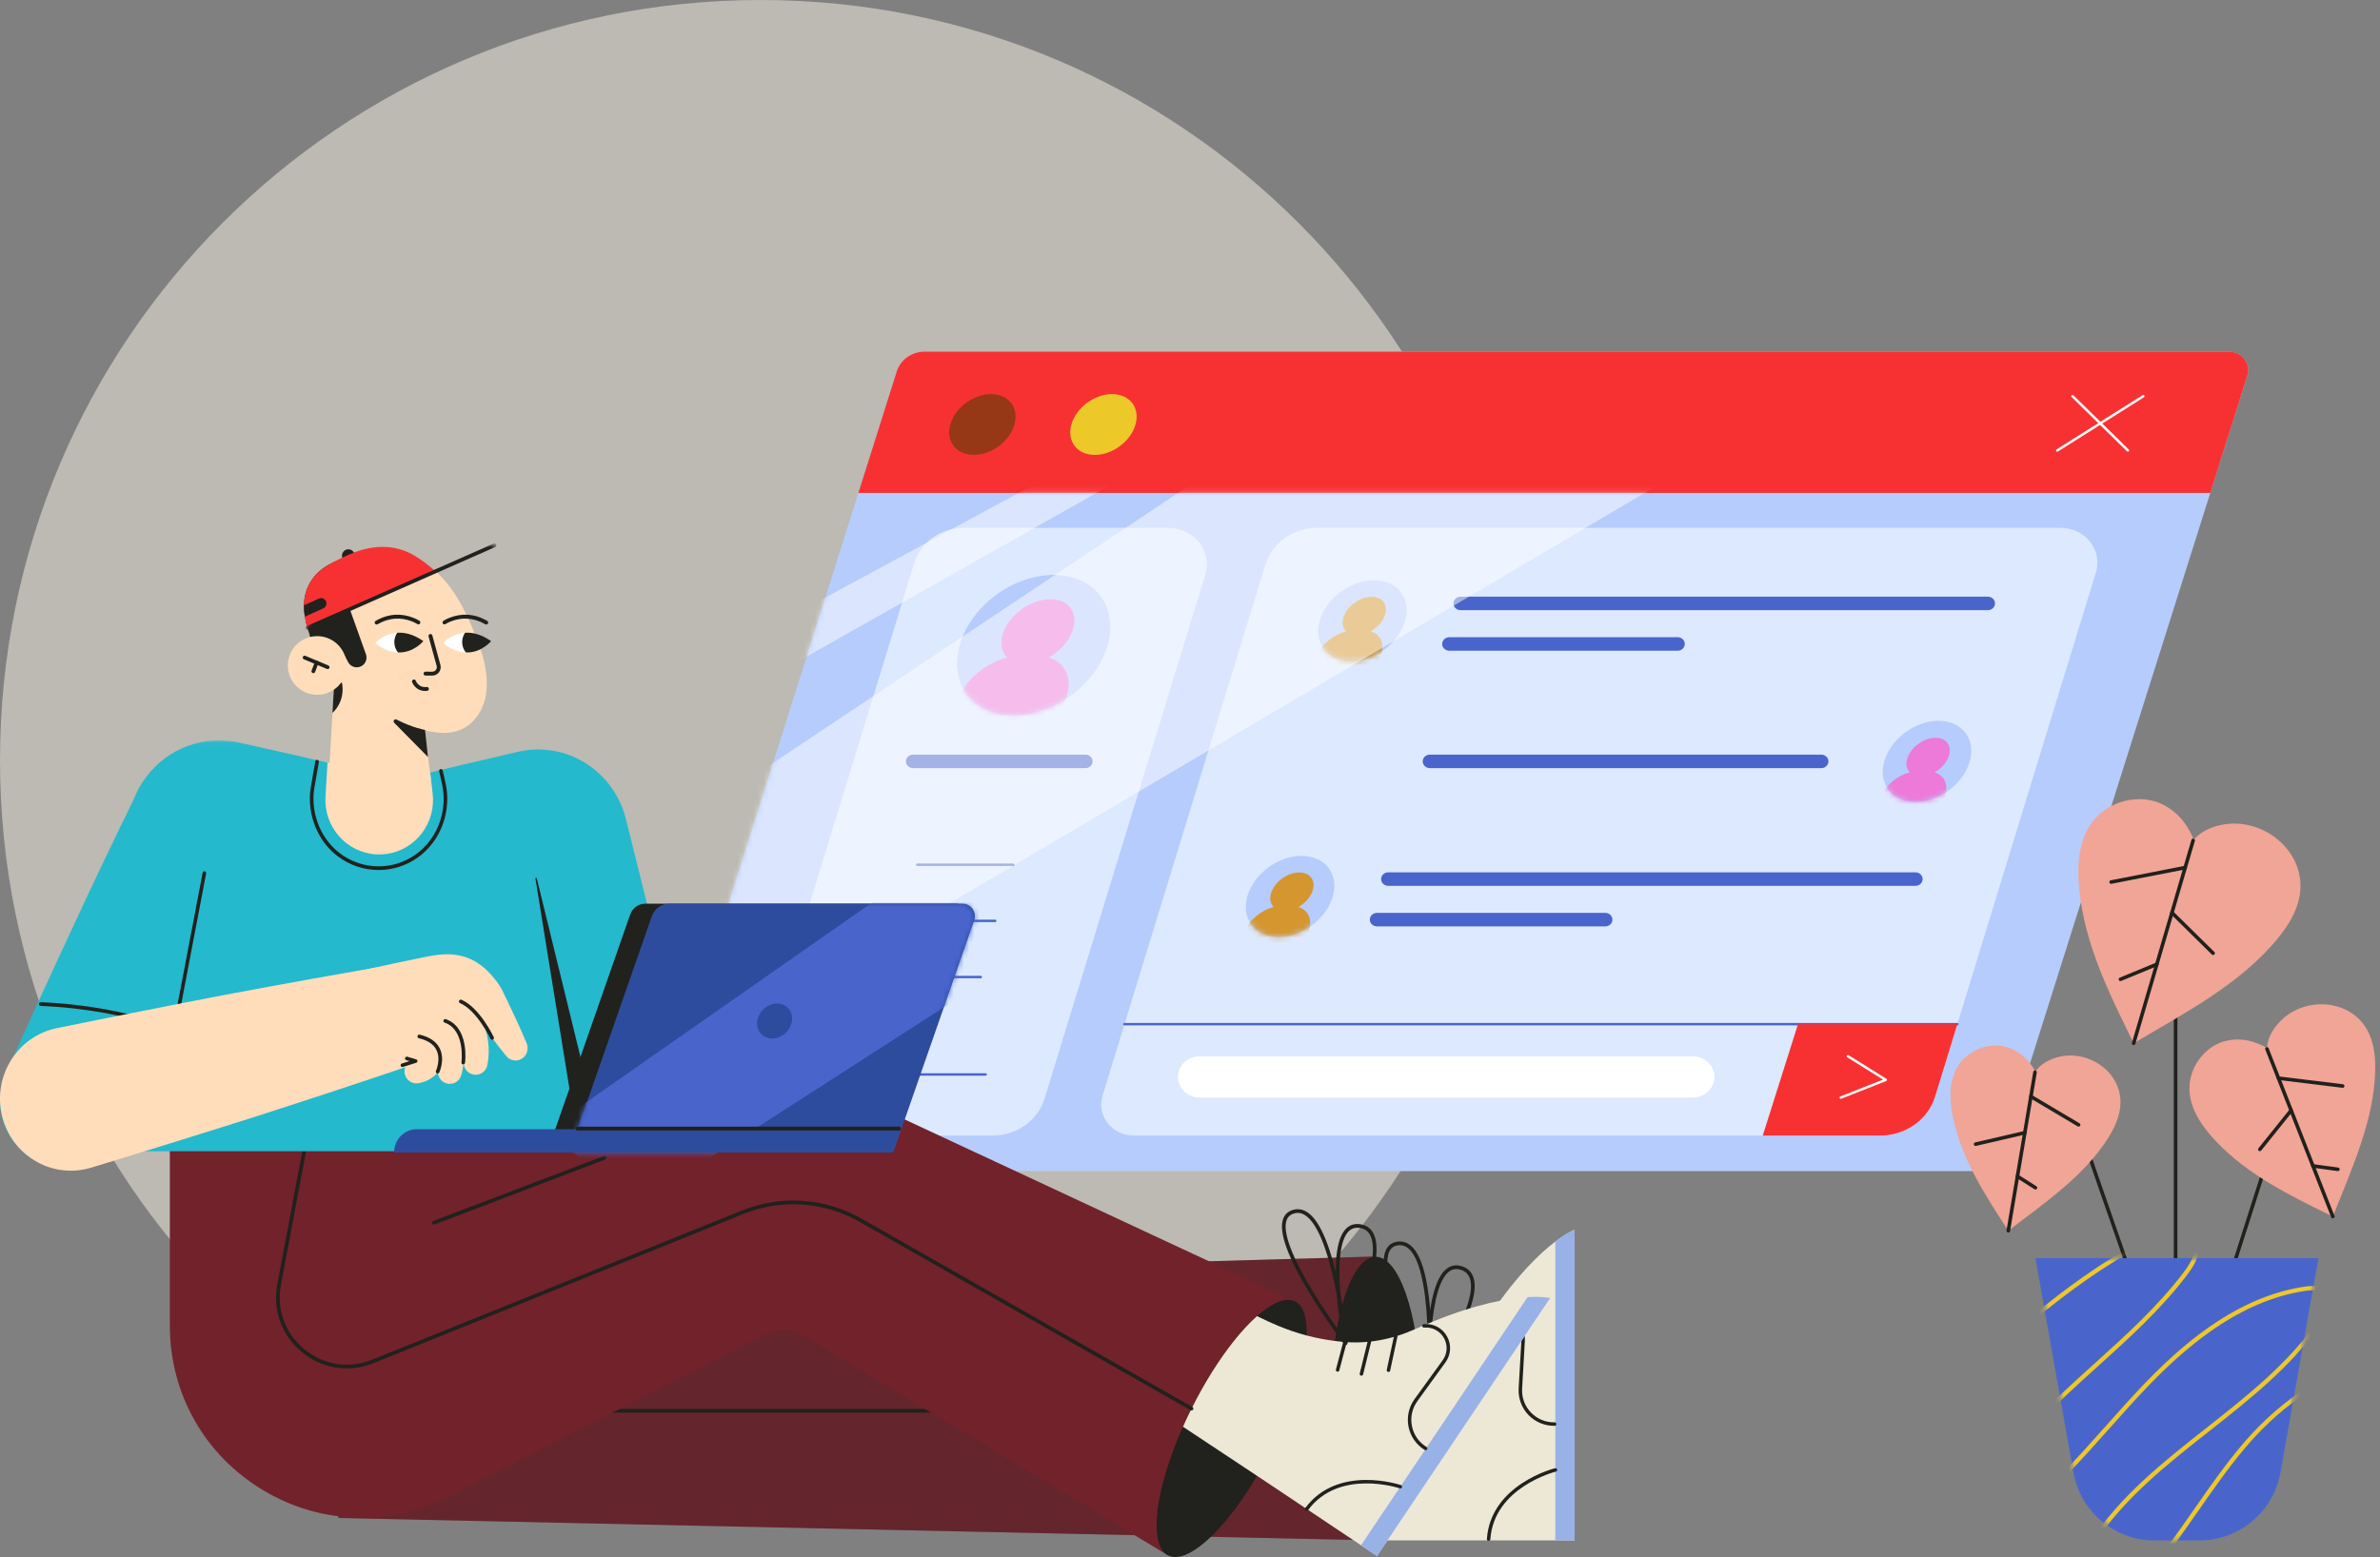<svg width="463" height="303" viewBox="0 0 463 303" fill="none" xmlns="http://www.w3.org/2000/svg">
<rect x="0" y="0" width="463" height="303" fill="#808080" stroke="none"/>
<path opacity="0.5" fill-rule="evenodd" clip-rule="evenodd" d="M295.906 147.953C295.906 229.666 229.666 295.906 147.953 295.906C66.241 295.906 0 229.666 0 147.953C0 66.241 66.241 0 147.953 0C229.666 0 295.906 66.241 295.906 147.953Z" fill="#F9F4E5"/>
<path fill-rule="evenodd" clip-rule="evenodd" d="M437.216 73.034L429.987 95.918L388.296 227.899H125.294L166.984 95.918L174.454 72.272C175.175 69.988 177.391 68.423 179.906 68.423H433.597C436.125 68.423 437.942 70.736 437.216 73.034Z" fill="#B6CCFC"/>
<path fill-rule="evenodd" clip-rule="evenodd" d="M437.217 73.034L429.987 95.918H166.984L174.454 72.272C175.175 69.988 177.391 68.423 179.907 68.423H433.598C436.128 68.423 437.942 70.736 437.217 73.034Z" fill="#F73132"/>
<path fill-rule="evenodd" clip-rule="evenodd" d="M197.347 82.609C196.424 85.875 192.884 88.523 189.439 88.523C185.994 88.523 183.95 85.875 184.873 82.609C185.796 79.343 189.337 76.695 192.781 76.695C196.226 76.695 198.27 79.343 197.347 82.609Z" fill="#963716"/>
<path fill-rule="evenodd" clip-rule="evenodd" d="M220.9 82.609C219.976 85.875 216.437 88.523 212.992 88.523C209.547 88.523 207.503 85.875 208.426 82.609C209.349 79.343 212.89 76.695 216.334 76.695C219.778 76.695 221.822 79.343 220.9 82.609Z" fill="#EDC829"/>
<path fill-rule="evenodd" clip-rule="evenodd" d="M413.956 87.89C413.891 87.89 413.827 87.867 413.779 87.819L403.02 77.272C402.924 77.179 402.928 77.03 403.026 76.94C403.124 76.85 403.281 76.852 403.377 76.946L414.136 87.492C414.229 87.585 414.227 87.734 414.129 87.824C414.081 87.868 414.019 87.89 413.956 87.89Z" fill="white"/>
<path fill-rule="evenodd" clip-rule="evenodd" d="M400.219 87.89C400.138 87.89 400.061 87.854 400.013 87.786C399.935 87.678 399.967 87.532 400.081 87.46L416.8 76.913C416.914 76.841 417.067 76.87 417.144 76.979C417.219 77.087 417.188 77.232 417.075 77.304L400.355 87.851C400.313 87.878 400.265 87.89 400.219 87.89Z" fill="white"/>
<path fill-rule="evenodd" clip-rule="evenodd" d="M407.74 111.354L380.773 199.297L376.458 213.371C375.075 217.879 370.72 220.978 365.77 220.978H220.567C216.337 220.978 213.291 217.129 214.471 213.278L246.163 109.918C247.471 105.652 251.593 102.718 256.278 102.718H400.904C405.648 102.718 409.064 107.034 407.74 111.354Z" fill="#DCE9FF"/>
<path fill-rule="evenodd" clip-rule="evenodd" d="M177.847 109.574L146.024 213.359C144.856 217.171 147.871 220.98 152.057 220.98H193.093C197.78 220.98 201.903 218.043 203.212 213.776L234.473 111.818C235.871 107.267 232.269 102.718 227.271 102.718H187.478C183.017 102.718 179.092 105.512 177.847 109.574Z" fill="#DCE9FF"/>
<path fill-rule="evenodd" clip-rule="evenodd" d="M211.17 149.476H177.62C176.854 149.476 176.233 148.887 176.233 148.161C176.233 147.434 176.854 146.846 177.62 146.846H211.17C211.936 146.846 212.557 147.434 212.557 148.161C212.557 148.887 211.936 149.476 211.17 149.476Z" fill="#4965CC"/>
<path fill-rule="evenodd" clip-rule="evenodd" d="M386.715 118.739H284.14C283.372 118.739 282.753 118.15 282.753 117.424C282.753 116.697 283.372 116.108 284.14 116.108H386.715C387.481 116.108 388.102 116.697 388.102 117.424C388.102 118.15 387.481 118.739 386.715 118.739Z" fill="#4965CC"/>
<path fill-rule="evenodd" clip-rule="evenodd" d="M354.313 149.476H278.157C277.392 149.476 276.77 148.887 276.77 148.161C276.77 147.434 277.392 146.846 278.157 146.846H354.313C355.078 146.846 355.698 147.434 355.698 148.161C355.698 148.887 355.078 149.476 354.313 149.476Z" fill="#4965CC"/>
<path fill-rule="evenodd" clip-rule="evenodd" d="M326.371 126.628H281.944C281.176 126.628 280.557 126.039 280.557 125.312C280.557 124.586 281.176 123.997 281.944 123.997H326.371C327.136 123.997 327.758 124.586 327.758 125.312C327.758 126.039 327.136 126.628 326.371 126.628Z" fill="#4965CC"/>
<path fill-rule="evenodd" clip-rule="evenodd" d="M372.639 172.383H270.064C269.296 172.383 268.677 171.796 268.677 171.068C268.677 170.342 269.296 169.752 270.064 169.752H372.639C373.405 169.752 374.026 170.342 374.026 171.068C374.026 171.796 373.405 172.383 372.639 172.383Z" fill="#4965CC"/>
<path fill-rule="evenodd" clip-rule="evenodd" d="M312.295 180.273H267.868C267.1 180.273 266.481 179.684 266.481 178.958C266.481 178.23 267.1 177.642 267.868 177.642H312.295C313.061 177.642 313.682 178.23 313.682 178.958C313.682 179.684 313.061 180.273 312.295 180.273Z" fill="#4965CC"/>
<path fill-rule="evenodd" clip-rule="evenodd" d="M197.083 168.51H178.445C178.308 168.51 178.197 168.405 178.197 168.277C178.197 168.146 178.308 168.041 178.445 168.041H197.083C197.22 168.041 197.331 168.146 197.331 168.277C197.331 168.405 197.22 168.51 197.083 168.51Z" fill="#4965CC"/>
<path fill-rule="evenodd" clip-rule="evenodd" d="M193.595 179.437H174.956C174.819 179.437 174.708 179.332 174.708 179.203C174.708 179.073 174.819 178.968 174.956 178.968H193.595C193.731 178.968 193.842 179.073 193.842 179.203C193.842 179.332 193.731 179.437 193.595 179.437Z" fill="#4965CC"/>
<path fill-rule="evenodd" clip-rule="evenodd" d="M190.796 190.363H172.157C172.02 190.363 171.909 190.258 171.909 190.13C171.909 189.999 172.02 189.894 172.157 189.894H190.796C190.933 189.894 191.043 189.999 191.043 190.13C191.043 190.258 190.933 190.363 190.796 190.363Z" fill="#4965CC"/>
<path fill-rule="evenodd" clip-rule="evenodd" d="M191.731 209.324H158.181C158.044 209.324 157.934 209.219 157.934 209.089C157.934 208.958 158.044 208.853 158.181 208.853H191.731C191.868 208.853 191.979 208.958 191.979 209.089C191.979 209.219 191.868 209.324 191.731 209.324Z" fill="#4965CC"/>
<path fill-rule="evenodd" clip-rule="evenodd" d="M380.775 199.533H218.758C218.622 199.533 218.51 199.428 218.51 199.298C218.51 199.167 218.622 199.062 218.758 199.062H380.775C380.912 199.062 381.023 199.167 381.023 199.298C381.023 199.428 380.912 199.533 380.775 199.533Z" fill="#4965CC"/>
<path fill-rule="evenodd" clip-rule="evenodd" d="M329.295 205.554H233.376C231.507 205.554 229.859 206.715 229.321 208.41C228.499 210.989 230.535 213.588 233.376 213.588H329.295C331.164 213.588 332.812 212.427 333.35 210.73C334.172 208.153 332.136 205.554 329.295 205.554Z" fill="white"/>
<path fill-rule="evenodd" clip-rule="evenodd" d="M380.775 199.298L376.459 213.371C375.076 217.879 370.721 220.978 365.771 220.978H342.922L349.777 199.298H380.775Z" fill="#F73132"/>
<path fill-rule="evenodd" clip-rule="evenodd" d="M358.111 213.822C358.013 213.822 357.921 213.769 357.882 213.678C357.829 213.559 357.89 213.42 358.015 213.371L366.325 210.092L359.371 205.75C359.256 205.679 359.225 205.532 359.3 205.425C359.375 205.317 359.529 205.287 359.644 205.358L366.989 209.943C367.064 209.991 367.107 210.074 367.099 210.161C367.089 210.248 367.03 210.323 366.947 210.355L358.207 213.804C358.176 213.816 358.142 213.822 358.111 213.822Z" fill="white"/>
<path fill-rule="evenodd" clip-rule="evenodd" d="M259.287 174.436C258.056 178.794 253.334 182.326 248.738 182.326C244.145 182.326 241.417 178.794 242.65 174.436C243.88 170.081 248.603 166.548 253.196 166.548C257.791 166.548 260.517 170.081 259.287 174.436Z" fill="#B6CCFC"/>
<path fill-rule="evenodd" clip-rule="evenodd" d="M215.525 125.538C213.389 133.096 205.196 139.223 197.225 139.223C189.255 139.223 184.525 133.096 186.661 125.538C188.796 117.98 196.989 111.853 204.959 111.853C212.93 111.853 217.661 117.98 215.525 125.538Z" fill="white"/>
<path fill-rule="evenodd" clip-rule="evenodd" d="M215.525 125.538C213.389 133.096 205.196 139.223 197.225 139.223C189.255 139.223 184.525 133.096 186.661 125.538C188.796 117.98 196.989 111.853 204.959 111.853C212.93 111.853 217.661 117.98 215.525 125.538Z" fill="#B6CCFC"/>
<mask id="mask0_627_685" style="mask-type:alpha" maskUnits="userSpaceOnUse" x="186" y="111" width="31" height="29">
<path fill-rule="evenodd" clip-rule="evenodd" d="M186.661 125.538C184.525 133.096 189.255 139.223 197.225 139.223C205.196 139.223 213.389 133.096 215.525 125.538C217.661 117.98 212.93 111.853 204.959 111.853C196.989 111.853 188.796 117.98 186.661 125.538Z" fill="white"/>
</mask>
<g mask="url(#mask0_627_685)">
<path fill-rule="evenodd" clip-rule="evenodd" d="M204.014 127.964H204.012C206.056 126.808 207.791 124.982 208.579 122.927C209.921 119.432 208.02 116.599 204.334 116.599C200.648 116.599 196.573 119.432 195.231 122.927C194.442 124.982 194.775 126.808 195.932 127.964H195.931C191.865 128.944 187.927 132.156 186.465 135.966L184.839 140.201H205.711L207.336 135.966C208.799 132.156 207.327 128.944 204.014 127.964Z" fill="#ED7AD8"/>
</g>
<path fill-rule="evenodd" clip-rule="evenodd" d="M273.362 120.792C272.131 125.149 267.409 128.681 262.814 128.681C258.22 128.681 255.492 125.149 256.725 120.792C257.956 116.436 262.678 112.904 267.271 112.904C271.866 112.904 274.593 116.436 273.362 120.792Z" fill="#B6CCFC"/>
<mask id="mask1_627_685" style="mask-type:alpha" maskUnits="userSpaceOnUse" x="256" y="112" width="18" height="17">
<path fill-rule="evenodd" clip-rule="evenodd" d="M256.725 120.792C255.492 125.149 258.22 128.681 262.814 128.681C267.409 128.681 272.131 125.149 273.362 120.792C274.593 116.436 271.866 112.904 267.271 112.904C262.678 112.904 257.956 116.436 256.725 120.792Z" fill="white"/>
</mask>
<g mask="url(#mask1_627_685)">
<path fill-rule="evenodd" clip-rule="evenodd" d="M266.651 122.867H266.649C267.861 122.182 268.89 121.099 269.357 119.881C270.151 117.809 269.025 116.129 266.841 116.129C264.655 116.129 262.238 117.809 261.443 119.881C260.976 121.099 261.174 122.182 261.858 122.867C259.447 123.448 257.113 125.353 256.245 127.611L255.281 130.122H267.657L268.62 127.611C269.488 125.353 268.614 123.448 266.651 122.867Z" fill="#D5962F"/>
</g>
<path fill-rule="evenodd" clip-rule="evenodd" d="M383.194 148.161C381.963 152.518 377.241 156.049 372.648 156.049C368.053 156.049 365.326 152.518 366.557 148.161C367.788 143.804 372.51 140.272 377.105 140.272C381.699 140.272 384.425 143.804 383.194 148.161Z" fill="#B6CCFC"/>
<mask id="mask2_627_685" style="mask-type:alpha" maskUnits="userSpaceOnUse" x="366" y="140" width="18" height="17">
<path fill-rule="evenodd" clip-rule="evenodd" d="M366.557 148.161C365.326 152.518 368.053 156.049 372.648 156.049C377.241 156.049 381.963 152.518 383.194 148.161C384.425 143.804 381.699 140.273 377.105 140.273C372.51 140.273 367.788 143.804 366.557 148.161Z" fill="white"/>
</mask>
<g mask="url(#mask2_627_685)">
<path fill-rule="evenodd" clip-rule="evenodd" d="M376.339 150.305H376.337C377.549 149.619 378.577 148.537 379.047 147.319C379.841 145.246 378.715 143.567 376.529 143.567C374.343 143.567 371.928 145.246 371.133 147.319C370.664 148.537 370.862 149.619 371.548 150.305H371.546C369.137 150.886 366.801 152.791 365.935 155.05L364.971 157.56H377.345L378.308 155.05C379.176 152.791 378.304 150.886 376.339 150.305Z" fill="#ED7AD8"/>
</g>
<mask id="mask3_627_685" style="mask-type:alpha" maskUnits="userSpaceOnUse" x="242" y="166" width="18" height="17">
<path fill-rule="evenodd" clip-rule="evenodd" d="M242.647 174.438C241.416 178.794 244.143 182.326 248.738 182.326C253.331 182.326 258.055 178.794 259.286 174.438C260.517 170.081 257.79 166.548 253.195 166.548C248.602 166.548 243.88 170.081 242.647 174.438Z" fill="white"/>
</mask>
<g mask="url(#mask3_627_685)">
<path fill-rule="evenodd" clip-rule="evenodd" d="M252.574 176.513C253.786 175.827 254.814 174.745 255.282 173.526C256.076 171.453 254.95 169.774 252.764 169.774C250.58 169.774 248.162 171.453 247.368 173.526C246.901 174.745 247.097 175.827 247.783 176.513C245.372 177.093 243.037 178.997 242.17 181.256L241.206 183.766H253.582L254.545 181.256C255.411 178.997 254.539 177.093 252.574 176.513Z" fill="#D5962F"/>
</g>
<mask id="mask4_627_685" style="mask-type:alpha" maskUnits="userSpaceOnUse" x="125" y="95" width="305" height="133">
<path fill-rule="evenodd" clip-rule="evenodd" d="M166.984 95.858L125.294 227.838H388.297L429.987 95.858H166.984Z" fill="white"/>
</mask>
<g mask="url(#mask4_627_685)">
<path opacity="0.5" fill-rule="evenodd" clip-rule="evenodd" d="M0.618 248.397L29.504 267.424L394.202 52.077L313.224 39.844L0.618 248.397Z" fill="white"/>
</g>
<mask id="mask5_627_685" style="mask-type:alpha" maskUnits="userSpaceOnUse" x="125" y="95" width="305" height="133">
<path fill-rule="evenodd" clip-rule="evenodd" d="M166.984 95.858L125.294 227.838H388.297L429.987 95.858H166.984Z" fill="white"/>
</mask>
<g mask="url(#mask5_627_685)">
<path opacity="0.5" fill-rule="evenodd" clip-rule="evenodd" d="M18.19 206.098L301.622 46.05L274.264 54.711L11.545 196.993L18.19 206.098Z" fill="white"/>
</g>
<path fill-rule="evenodd" clip-rule="evenodd" d="M417.143 256.048C416.998 256.048 416.863 255.957 416.813 255.813L401.413 211.447C401.35 211.265 401.447 211.066 401.629 211.003C401.811 210.94 402.01 211.037 402.074 211.219L417.473 255.585C417.536 255.767 417.439 255.965 417.257 256.029C417.219 256.041 417.181 256.048 417.143 256.048Z" fill="#21211D"/>
<path fill-rule="evenodd" clip-rule="evenodd" d="M423.237 265.313C423.044 265.313 422.887 265.156 422.887 264.964V167.197C422.887 167.004 423.044 166.848 423.237 166.848C423.429 166.848 423.586 167.004 423.586 167.197V264.964C423.586 265.156 423.429 265.313 423.237 265.313Z" fill="#21211D"/>
<path fill-rule="evenodd" clip-rule="evenodd" d="M426.739 270.953C426.704 270.953 426.668 270.948 426.633 270.937C426.449 270.878 426.348 270.682 426.406 270.498L445.659 210.184C445.717 210 445.914 209.899 446.098 209.957C446.281 210.016 446.383 210.212 446.324 210.395L427.072 270.71C427.025 270.858 426.887 270.953 426.739 270.953Z" fill="#21211D"/>
<path fill-rule="evenodd" clip-rule="evenodd" d="M427.827 299.77H419.174C411.381 299.77 404.712 294.186 403.356 286.527L395.975 244.825H451.027L443.645 286.527C442.289 294.186 435.62 299.77 427.827 299.77Z" fill="#4965CC"/>
<path fill-rule="evenodd" clip-rule="evenodd" d="M453.827 236.735C457.406 227.649 461.849 218.172 462.07 208.236C462.131 205.486 461.8 202.635 460.412 200.258C457.319 194.957 450.08 194.051 445.201 197.377C442.792 199.018 441.058 201.675 441.014 204.117C441.021 203.735 439.007 202.988 438.685 202.871C437.805 202.551 436.877 202.361 435.942 202.303C434.175 202.193 432.355 202.549 430.814 203.435C427.797 205.169 425.808 208.619 425.93 212.105C426.063 215.896 428.412 219.245 431.014 222.01C437.343 228.735 445.648 232.723 453.827 236.735Z" fill="#F1A596"/>
<path fill-rule="evenodd" clip-rule="evenodd" d="M390.687 239.497C397.607 234.181 405.369 228.962 410.109 221.456C411.422 219.379 412.48 217.044 412.512 214.588C412.582 209.112 407.457 205.101 402.191 205.411C399.592 205.563 397.041 206.803 395.885 208.653C396.066 208.363 394.867 206.868 394.675 206.631C394.148 205.983 393.525 205.412 392.836 204.939C391.534 204.045 389.977 203.483 388.39 203.455C385.282 203.4 382.171 205.13 380.66 207.855C379.018 210.818 379.276 214.459 379.996 217.768C381.747 225.818 386.27 232.677 390.687 239.497Z" fill="#F1A596"/>
<path fill-rule="evenodd" clip-rule="evenodd" d="M415.076 203.016C424.936 197.145 435.88 191.53 443.232 182.463C445.267 179.953 447.011 177.069 447.433 173.868C448.375 166.729 442.306 160.7 435.382 160.291C431.965 160.089 428.443 161.313 426.646 163.549C426.928 163.199 425.594 161.062 425.38 160.723C424.793 159.795 424.068 158.954 423.242 158.23C421.68 156.862 419.734 155.888 417.667 155.606C413.618 155.054 409.288 156.832 406.893 160.156C404.289 163.771 404.062 168.564 404.488 172.995C405.526 183.776 410.368 193.43 415.076 203.016Z" fill="#F1A596"/>
<path fill-rule="evenodd" clip-rule="evenodd" d="M415.077 203.365C415.045 203.365 415.012 203.361 414.979 203.351C414.794 203.297 414.688 203.104 414.742 202.919L426.312 163.452C426.366 163.267 426.56 163.16 426.745 163.215C426.93 163.269 427.036 163.463 426.982 163.647L415.412 203.115C415.368 203.267 415.228 203.365 415.077 203.365Z" fill="#21211D"/>
<path fill-rule="evenodd" clip-rule="evenodd" d="M390.688 239.846C390.668 239.846 390.649 239.844 390.629 239.841C390.439 239.809 390.311 239.629 390.343 239.439L395.541 208.595C395.573 208.405 395.753 208.277 395.943 208.309C396.134 208.341 396.262 208.521 396.23 208.711L391.032 239.555C391.003 239.725 390.855 239.846 390.688 239.846Z" fill="#21211D"/>
<path fill-rule="evenodd" clip-rule="evenodd" d="M453.827 237.084C453.688 237.084 453.556 237 453.502 236.862L440.689 204.245C440.618 204.065 440.707 203.863 440.887 203.793C441.066 203.723 441.269 203.811 441.339 203.99L454.152 236.608C454.223 236.787 454.134 236.989 453.955 237.059C453.913 237.076 453.87 237.084 453.827 237.084Z" fill="#21211D"/>
<path fill-rule="evenodd" clip-rule="evenodd" d="M455.735 211.682C455.721 211.682 455.707 211.681 455.692 211.679L443.208 210.156C443.017 210.132 442.881 209.959 442.904 209.767C442.927 209.576 443.102 209.44 443.293 209.464L455.777 210.987C455.969 211.01 456.105 211.184 456.081 211.375C456.06 211.552 455.909 211.682 455.735 211.682Z" fill="#21211D"/>
<path fill-rule="evenodd" clip-rule="evenodd" d="M439.628 224.009C439.551 224.009 439.474 223.984 439.41 223.933C439.259 223.812 439.235 223.593 439.356 223.443L445.442 215.863C445.562 215.712 445.782 215.688 445.933 215.809C446.083 215.929 446.108 216.149 445.987 216.299L439.901 223.879C439.832 223.965 439.73 224.009 439.628 224.009Z" fill="#21211D"/>
<path fill-rule="evenodd" clip-rule="evenodd" d="M454.802 227.892C454.786 227.892 454.77 227.891 454.754 227.889L449.912 227.231C449.72 227.205 449.587 227.029 449.613 226.838C449.639 226.647 449.815 226.514 450.006 226.54L454.849 227.198C455.04 227.224 455.174 227.4 455.148 227.59C455.124 227.765 454.974 227.892 454.802 227.892Z" fill="#21211D"/>
<path fill-rule="evenodd" clip-rule="evenodd" d="M410.696 171.992C410.533 171.992 410.386 171.876 410.354 171.71C410.317 171.521 410.44 171.338 410.63 171.301L425.032 168.487C425.222 168.45 425.405 168.573 425.442 168.762C425.479 168.951 425.355 169.134 425.166 169.171L410.764 171.985C410.741 171.989 410.718 171.992 410.696 171.992Z" fill="#21211D"/>
<path fill-rule="evenodd" clip-rule="evenodd" d="M430.531 185.846C430.442 185.846 430.354 185.812 430.286 185.745L422.279 177.857C422.141 177.722 422.14 177.501 422.275 177.364C422.411 177.227 422.632 177.225 422.77 177.361L430.776 185.249C430.914 185.385 430.915 185.605 430.78 185.742C430.711 185.811 430.621 185.846 430.531 185.846Z" fill="#21211D"/>
<path fill-rule="evenodd" clip-rule="evenodd" d="M412.513 190.915C412.376 190.915 412.245 190.834 412.19 190.699C412.116 190.521 412.201 190.318 412.379 190.244L419.448 187.327C419.626 187.254 419.831 187.338 419.904 187.516C419.978 187.694 419.893 187.898 419.715 187.972L412.646 190.888C412.602 190.906 412.557 190.915 412.513 190.915Z" fill="#21211D"/>
<path fill-rule="evenodd" clip-rule="evenodd" d="M404.366 219.239C404.305 219.239 404.243 219.223 404.187 219.19L394.909 213.679C394.744 213.581 394.689 213.367 394.788 213.202C394.887 213.036 395.101 212.982 395.267 213.08L404.545 218.591C404.71 218.689 404.765 218.903 404.666 219.069C404.601 219.178 404.485 219.239 404.366 219.239Z" fill="#21211D"/>
<path fill-rule="evenodd" clip-rule="evenodd" d="M384.328 222.997C384.169 222.997 384.025 222.888 383.988 222.727C383.944 222.539 384.061 222.352 384.249 222.308L393.822 220.086C394.01 220.043 394.198 220.159 394.242 220.347C394.285 220.535 394.168 220.722 393.981 220.766L384.407 222.988C384.38 222.994 384.354 222.997 384.328 222.997Z" fill="#21211D"/>
<path fill-rule="evenodd" clip-rule="evenodd" d="M395.973 231.483C395.909 231.483 395.844 231.465 395.786 231.428L392.283 229.201C392.121 229.098 392.073 228.882 392.176 228.72C392.28 228.557 392.496 228.509 392.659 228.613L396.161 230.84C396.324 230.943 396.372 231.159 396.268 231.321C396.201 231.426 396.089 231.483 395.973 231.483Z" fill="#21211D"/>
<mask id="mask6_627_685" style="mask-type:alpha" maskUnits="userSpaceOnUse" x="395" y="244" width="57" height="56">
<path fill-rule="evenodd" clip-rule="evenodd" d="M395.974 244.825L403.355 286.527C404.711 294.186 411.38 299.77 419.174 299.77H427.827C435.62 299.77 442.289 294.186 443.645 286.527L451.026 244.825" fill="white"/>
</mask>
<g mask="url(#mask6_627_685)">
<path fill-rule="evenodd" clip-rule="evenodd" d="M409.258 312.773C408.54 312.773 407.814 312.622 407.094 312.271C405.132 311.315 403.908 308.858 404.116 306.297C404.307 303.953 405.499 301.829 406.64 300.061C412.406 291.127 420.954 284.393 429.222 277.881C437.043 271.72 445.131 265.35 450.815 257.142C451.447 256.23 452.079 255.247 452.266 254.153C452.425 253.217 452.187 252.018 451.295 251.448C450.562 250.978 449.559 251.043 448.586 251.184C443.065 251.979 437.462 254.2 431.933 257.784C427.369 260.743 422.786 264.641 417.921 269.7C415.32 272.405 412.773 275.266 410.309 278.033C404.729 284.301 398.959 290.782 392.144 295.923C389.592 297.849 387.336 298.301 385.79 297.195C383.673 295.68 384.321 292.533 385.633 290.092C390.895 280.307 399.312 272.706 407.452 265.356C413.506 259.89 419.766 254.237 424.713 247.711C425.611 246.525 426.515 245.244 426.823 243.773C427.082 242.536 426.81 240.831 425.601 240.011C424.028 238.944 421.764 239.826 420.197 240.582C404.335 248.24 391.256 260.405 378.608 272.17C378.439 272.327 378.174 272.318 378.017 272.149C377.859 271.981 377.868 271.717 378.037 271.559C390.731 259.752 403.857 247.544 419.833 239.831C421.586 238.985 424.14 238.011 426.071 239.32C427.607 240.362 427.966 242.393 427.641 243.944C427.298 245.584 426.294 247.008 425.379 248.214C420.386 254.803 414.096 260.483 408.013 265.975C399.926 273.278 391.564 280.829 386.37 290.486C385.278 292.517 384.598 295.316 386.278 296.517C387.927 297.697 390.346 296.234 391.64 295.258C398.389 290.166 404.131 283.716 409.684 277.479C412.153 274.706 414.706 271.838 417.318 269.122C422.228 264.016 426.859 260.079 431.477 257.084C437.109 253.433 442.824 251.17 448.466 250.358C449.6 250.194 450.782 250.128 451.747 250.745C452.96 251.521 453.295 253.086 453.09 254.292C452.875 255.555 452.158 256.67 451.503 257.617C445.747 265.928 437.61 272.337 429.74 278.536C421.526 285.006 413.033 291.696 407.343 300.513C406.258 302.194 405.125 304.204 404.95 306.365C404.801 308.186 405.524 310.577 407.461 311.521C408.543 312.048 411.526 312.767 415.849 308.058C419.968 303.572 423.518 298.474 426.952 293.544C429.857 289.373 432.861 285.06 436.206 281.116C441.308 275.102 451.825 265.033 465.03 265.033C465.067 265.033 465.104 265.033 465.141 265.033C465.268 265.034 465.388 265.092 465.467 265.191C465.545 265.29 465.575 265.42 465.547 265.543C464.179 271.522 459.841 276.138 455.646 280.602C454.78 281.522 453.886 282.474 453.04 283.416C447.894 289.144 443.673 295.603 440.495 302.612C439.432 304.956 439.322 306.609 440.159 307.668C441.634 309.535 444.89 308.293 446.221 307.673C453.579 304.242 460.287 299.663 466.159 294.063C466.326 293.904 466.591 293.91 466.75 294.077C466.91 294.244 466.904 294.508 466.737 294.667C460.799 300.33 454.016 304.96 446.575 308.429C445.063 309.133 441.348 310.521 439.502 308.185C439.117 307.697 437.944 306.213 439.733 302.268C442.946 295.181 447.214 288.65 452.418 282.858C453.269 281.91 454.168 280.955 455.036 280.031C459.032 275.779 463.16 271.387 464.606 265.871C451.935 266.084 441.797 275.816 436.844 281.655C433.525 285.569 430.532 289.865 427.638 294.021C424.189 298.973 420.623 304.094 416.466 308.622C414.906 310.32 412.152 312.772 409.258 312.773Z" fill="#EDC829"/>
</g>
<path fill-rule="evenodd" clip-rule="evenodd" d="M124.906 251.781H76.23V215.047H119.775L122.23 225.519L124.906 251.781Z" fill="#72222B"/>
<path fill-rule="evenodd" clip-rule="evenodd" d="M267.655 299.756L65.839 295.396V250.303L267.655 244.505V299.756Z" fill="#72222B"/>
<path opacity="0.2" fill-rule="evenodd" clip-rule="evenodd" d="M267.655 299.756L65.839 295.396V250.303L267.655 244.505V299.756Z" fill="#343434"/>
<path fill-rule="evenodd" clip-rule="evenodd" d="M193.287 274.885H107.97C107.771 274.885 107.609 274.724 107.609 274.525C107.609 274.326 107.771 274.164 107.97 274.164H193.287C193.486 274.164 193.647 274.326 193.647 274.525C193.647 274.724 193.486 274.885 193.287 274.885Z" fill="#21211D"/>
<path fill-rule="evenodd" clip-rule="evenodd" d="M276.389 272.234C276.389 286.843 272.785 298.832 268.224 299.757C268.035 299.798 267.845 299.818 267.655 299.818C267.465 299.818 267.275 299.798 267.085 299.757C262.745 298.876 259.271 287.955 258.952 274.295C258.931 273.614 258.925 272.929 258.925 272.234C258.925 257.021 262.8 244.564 267.621 244.564C272.151 244.564 275.907 255.556 276.348 269.501C276.375 270.4 276.389 271.312 276.389 272.234Z" fill="#21211D"/>
<path fill-rule="evenodd" clip-rule="evenodd" d="M306.315 239.32V299.757H267.085C262.745 298.876 259.27 287.955 258.951 274.295C263.128 273.624 268.858 273.285 276.347 269.501C276.778 269.284 277.215 269.054 277.656 268.813C281.711 266.602 285.217 263.222 287.831 259.038C288.532 257.913 289.225 256.852 289.906 255.848C295.17 248.057 299.634 243.826 302.57 241.605C304.943 239.808 306.315 239.32 306.315 239.32Z" fill="#EDE8D6"/>
<path fill-rule="evenodd" clip-rule="evenodd" d="M306.315 239.32V299.757H302.569V241.605C304.943 239.808 306.315 239.32 306.315 239.32Z" fill="#98B1E7"/>
<path fill-rule="evenodd" clip-rule="evenodd" d="M279.78 274.308C279.64 274.308 279.508 274.22 279.46 274.079L277.539 268.509C277.478 268.332 277.571 268.139 277.748 268.078C277.926 268.017 278.119 268.111 278.18 268.288L280.101 273.858C280.162 274.035 280.068 274.228 279.891 274.289C279.854 274.302 279.817 274.308 279.78 274.308Z" fill="#21211D"/>
<path fill-rule="evenodd" clip-rule="evenodd" d="M284.062 272.373C283.924 272.373 283.794 272.287 283.744 272.15L281.45 265.852C281.386 265.676 281.477 265.481 281.653 265.417C281.827 265.353 282.023 265.444 282.087 265.62L284.381 271.918C284.445 272.094 284.354 272.288 284.179 272.352C284.14 272.366 284.101 272.373 284.062 272.373Z" fill="#21211D"/>
<path fill-rule="evenodd" clip-rule="evenodd" d="M288.027 268.839C287.893 268.839 287.765 268.759 287.712 268.626L285.21 262.354C285.141 262.18 285.225 261.983 285.399 261.913C285.573 261.844 285.77 261.928 285.84 262.102L288.342 268.374C288.413 268.549 288.327 268.746 288.153 268.815C288.113 268.831 288.07 268.839 288.027 268.839Z" fill="#21211D"/>
<path fill-rule="evenodd" clip-rule="evenodd" d="M289.593 299.844C289.585 299.844 289.578 299.844 289.568 299.843C289.381 299.831 289.24 299.669 289.255 299.482C289.986 288.865 302.385 285.741 302.511 285.711C302.693 285.666 302.877 285.778 302.92 285.96C302.965 286.142 302.852 286.325 302.67 286.37C302.549 286.399 290.63 289.411 289.931 299.528C289.918 299.708 289.77 299.844 289.593 299.844Z" fill="#21211D"/>
<path fill-rule="evenodd" clip-rule="evenodd" d="M302.304 277.462C300.44 277.462 298.639 276.697 297.346 275.352C296.021 273.976 295.325 272.095 295.434 270.189L295.969 260.869C296.057 259.315 295.267 257.881 293.905 257.126C292.546 256.373 290.914 256.462 289.646 257.358C289.598 257.393 289.547 257.428 289.499 257.464C289.348 257.575 289.136 257.542 289.025 257.391C288.914 257.24 288.947 257.028 289.098 256.917C289.151 256.879 289.204 256.841 289.255 256.804C290.738 255.756 292.644 255.653 294.233 256.533C295.825 257.416 296.748 259.092 296.644 260.908L296.112 270.227C296.011 271.971 296.624 273.623 297.835 274.882C299.045 276.14 300.685 276.816 302.417 276.783C302.597 276.778 302.76 276.928 302.763 277.115C302.768 277.303 302.619 277.457 302.433 277.461C302.39 277.462 302.347 277.462 302.304 277.462Z" fill="#21211D"/>
<path fill-rule="evenodd" clip-rule="evenodd" d="M272.328 242.308C272.205 242.308 272.08 242.316 271.951 242.334C271.185 242.437 270.649 242.808 270.313 243.467C269.222 245.605 270.247 250.625 273.276 257.983C274.922 261.981 276.757 265.673 277.688 267.489C277.765 265.532 277.864 261.659 277.663 257.546C277.29 249.877 276.066 244.869 274.123 243.064C273.577 242.557 272.987 242.308 272.328 242.308ZM277.985 269.198C277.855 269.198 277.732 269.127 277.668 269.008C277.641 268.958 274.937 263.909 272.61 258.257C269.454 250.591 268.465 245.505 269.671 243.14C270.116 242.267 270.851 241.755 271.855 241.62C272.882 241.481 273.81 241.789 274.613 242.536C279.606 247.175 278.398 267.976 278.345 268.86C278.335 269.02 278.22 269.155 278.062 269.189C278.037 269.195 278.011 269.198 277.985 269.198Z" fill="#21211D"/>
<path fill-rule="evenodd" clip-rule="evenodd" d="M283.303 246.951C282.791 246.951 282.323 247.117 281.887 247.448C280.114 248.799 278.929 252.875 278.459 259.236C278.206 262.67 278.229 265.925 278.265 267.56C280.436 264.339 287.467 253.385 285.957 248.818C285.672 247.956 285.096 247.395 284.199 247.104C283.886 247.002 283.587 246.951 283.303 246.951ZM277.939 269.033C277.905 269.033 277.871 269.028 277.837 269.018C277.69 268.975 277.586 268.843 277.579 268.689C277.545 267.944 276.809 250.411 281.45 246.875C282.318 246.214 283.317 246.061 284.422 246.419C285.535 246.781 286.282 247.512 286.64 248.592C288.527 254.293 278.654 268.288 278.232 268.881C278.164 268.978 278.054 269.033 277.939 269.033Z" fill="#21211D"/>
<path fill-rule="evenodd" clip-rule="evenodd" d="M251.948 253.259L227.265 302.689L156.298 259.935C154.023 258.566 151.201 258.47 148.838 259.68L87.849 290.957C76.222 297.118 62.562 296.778 51.246 290.029C39.846 283.227 33.039 271.242 33.039 257.965V256.195V212.807L85.201 215.047L80.623 243.985L115.511 226.094L130.876 218.215C144.679 211.138 160.977 210.833 175.035 217.39L251.948 253.259Z" fill="#72222B"/>
<path fill-rule="evenodd" clip-rule="evenodd" d="M254.194 259.883C254.123 261.893 253.757 264.256 253.12 266.857C252.014 271.366 250.078 276.591 247.414 281.924C246.495 283.768 245.532 285.528 244.549 287.196C243.165 289.532 241.738 291.681 240.314 293.59C235.235 300.378 230.177 304.144 227.264 302.69C224.03 301.073 224.369 293.458 227.614 284.009C228.315 281.958 229.16 279.818 230.133 277.638C230.648 276.472 231.204 275.299 231.794 274.115C234.303 269.098 237.113 264.65 239.88 261.144C241.467 259.133 243.04 257.431 244.532 256.113C247.495 253.485 250.136 252.352 251.947 253.258C253.594 254.082 254.313 256.479 254.194 259.883Z" fill="#21211D"/>
<path fill-rule="evenodd" clip-rule="evenodd" d="M301.553 252.6L267.879 302.788L264.766 300.707L245.641 287.918L244.549 287.196L230.133 277.638C230.649 276.472 231.205 275.299 231.795 274.116C234.303 269.098 237.114 264.65 239.881 261.144C241.468 259.134 243.041 257.431 244.532 256.113C247.068 257.337 250.123 258.811 254.195 259.883C255.049 260.11 255.951 260.317 256.904 260.5C257.836 260.679 258.819 260.839 259.853 260.968C260.331 261.029 260.823 261.076 261.322 261.123C265.922 261.547 270.716 260.693 275.219 258.676C276.429 258.133 277.592 257.638 278.718 257.184C287.432 253.644 293.492 252.617 297.172 252.41C300.138 252.241 301.553 252.6 301.553 252.6Z" fill="#EDE8D6"/>
<path fill-rule="evenodd" clip-rule="evenodd" d="M252.466 236.027C252.22 236.027 251.969 236.065 251.713 236.141C250.972 236.363 250.5 236.812 250.27 237.516C249.525 239.797 251.317 244.597 255.452 251.395C257.699 255.089 260.085 258.451 261.288 260.1C261.06 258.155 260.556 254.314 259.719 250.282C258.159 242.764 256.171 238.007 253.971 236.525C253.477 236.192 252.979 236.027 252.466 236.027ZM261.791 261.747C261.68 261.747 261.573 261.696 261.504 261.604C261.469 261.559 258.014 256.991 254.837 251.769C250.528 244.686 248.761 239.815 249.586 237.292C249.89 236.36 250.537 235.741 251.507 235.451C252.5 235.155 253.464 235.315 254.374 235.928C260.027 239.735 262.065 260.471 262.149 261.352C262.164 261.513 262.072 261.663 261.922 261.722C261.879 261.739 261.835 261.747 261.791 261.747Z" fill="#21211D"/>
<path fill-rule="evenodd" clip-rule="evenodd" d="M264.043 238.91C263.364 238.91 262.797 239.154 262.321 239.651C260.78 241.261 260.242 245.471 260.766 251.827C261.05 255.259 261.578 258.472 261.868 260.081C263.512 256.562 268.757 244.648 266.554 240.372C266.139 239.564 265.483 239.1 264.552 238.952C264.375 238.924 264.206 238.91 264.043 238.91ZM261.718 261.591C261.703 261.591 261.687 261.59 261.672 261.588C261.519 261.568 261.396 261.453 261.365 261.303C261.217 260.572 257.765 243.367 261.801 239.153C262.556 238.365 263.519 238.058 264.665 238.24C265.823 238.425 266.674 239.031 267.195 240.042C269.944 245.381 262.365 260.74 262.041 261.391C261.979 261.515 261.854 261.591 261.718 261.591Z" fill="#21211D"/>
<path fill-rule="evenodd" clip-rule="evenodd" d="M301.553 252.6L267.878 302.788L264.766 300.707L297.172 252.41C300.138 252.241 301.553 252.6 301.553 252.6Z" fill="#98B1E7"/>
<path fill-rule="evenodd" clip-rule="evenodd" d="M260.214 266.928C260.186 266.928 260.157 266.924 260.127 266.917C259.947 266.869 259.839 266.683 259.886 266.502L261.395 260.806C261.443 260.625 261.629 260.517 261.809 260.565C261.99 260.613 262.098 260.799 262.05 260.98L260.542 266.676C260.502 266.828 260.364 266.928 260.214 266.928Z" fill="#21211D"/>
<path fill-rule="evenodd" clip-rule="evenodd" d="M264.848 267.707C264.821 267.707 264.794 267.704 264.767 267.697C264.584 267.652 264.474 267.468 264.518 267.286L266.123 260.779C266.167 260.597 266.351 260.486 266.533 260.531C266.715 260.575 266.826 260.759 266.781 260.941L265.177 267.449C265.139 267.603 265 267.707 264.848 267.707Z" fill="#21211D"/>
<path fill-rule="evenodd" clip-rule="evenodd" d="M270.109 266.982C270.085 266.982 270.062 266.979 270.037 266.974C269.854 266.935 269.738 266.754 269.777 266.571L271.194 259.968C271.233 259.786 271.41 259.669 271.596 259.708C271.779 259.747 271.896 259.928 271.857 260.111L270.44 266.714C270.406 266.873 270.265 266.982 270.109 266.982Z" fill="#21211D"/>
<path fill-rule="evenodd" clip-rule="evenodd" d="M254.206 293.985C254.136 293.985 254.065 293.964 254.004 293.919C253.854 293.807 253.822 293.595 253.934 293.444C260.272 284.895 272.4 288.945 272.522 288.987C272.699 289.048 272.793 289.24 272.732 289.417C272.671 289.595 272.478 289.689 272.301 289.628C272.184 289.588 260.519 285.701 254.479 293.848C254.412 293.938 254.31 293.985 254.206 293.985Z" fill="#21211D"/>
<path fill-rule="evenodd" clip-rule="evenodd" d="M277.336 282.209C277.275 282.209 277.214 282.192 277.159 282.158C275.532 281.16 274.385 279.514 274.011 277.642C273.637 275.77 274.064 273.809 275.183 272.262L280.654 264.699C281.566 263.438 281.673 261.804 280.933 260.434C280.194 259.067 278.765 258.262 277.221 258.335C277.16 258.338 277.1 258.341 277.038 258.345C276.853 258.355 276.69 258.214 276.679 258.027C276.668 257.84 276.81 257.68 276.997 257.668C277.062 257.664 277.126 257.661 277.189 257.658C279.002 257.572 280.666 258.514 281.53 260.112C282.394 261.713 282.269 263.622 281.203 265.096L275.732 272.66C274.709 274.075 274.334 275.797 274.676 277.509C275.018 279.221 276.025 280.667 277.513 281.581C277.673 281.678 277.723 281.887 277.625 282.047C277.561 282.151 277.449 282.209 277.336 282.209Z" fill="#21211D"/>
<path fill-rule="evenodd" clip-rule="evenodd" d="M231.793 274.476C231.733 274.476 231.672 274.461 231.615 274.429L167.253 237.775C160.381 233.861 152.213 233.265 144.845 236.141L72.674 265.259C67.924 267.176 62.723 266.382 58.761 263.135C54.799 259.888 52.999 254.944 53.946 249.91L59.342 221.203C59.379 221.007 59.566 220.878 59.762 220.915C59.958 220.952 60.087 221.14 60.05 221.336L54.653 250.043C53.756 254.814 55.463 259.5 59.218 262.577C62.972 265.655 67.903 266.408 72.405 264.591L144.579 235.471C152.154 232.515 160.547 233.127 167.61 237.149L231.972 273.803C232.145 273.901 232.205 274.121 232.106 274.294C232.04 274.411 231.918 274.476 231.793 274.476Z" fill="#21211D"/>
<path fill-rule="evenodd" clip-rule="evenodd" d="M84.403 238.297C84.258 238.297 84.121 238.209 84.066 238.065C83.995 237.88 84.089 237.671 84.275 237.6L117.49 224.955C117.677 224.884 117.885 224.977 117.955 225.163C118.026 225.349 117.933 225.557 117.747 225.628L84.531 238.274C84.489 238.29 84.445 238.297 84.403 238.297Z" fill="#21211D"/>
<path fill-rule="evenodd" clip-rule="evenodd" d="M77.034 181.051C83.572 179.561 90.063 177.883 96.542 176.148L106.252 173.507L106.858 173.342L107.01 173.3C106.894 173.33 106.746 173.364 106.615 173.39C106.351 173.446 106.05 173.477 105.812 173.507C104.836 173.603 103.827 173.557 102.864 173.341C100.934 172.909 99.191 171.899 97.875 170.419C97.213 169.685 96.66 168.835 96.256 167.923C96.151 167.699 96.058 167.468 95.978 167.234C95.9 167.01 95.841 166.848 95.786 166.647L95.748 166.502L95.73 166.429C95.728 166.421 95.722 166.397 95.724 166.402L95.73 166.421L95.777 166.576L95.87 166.885L96.621 169.356L99.627 179.241L102.677 189.111L106.391 205.089L109.5 214.939C111.555 221.448 118.387 225.023 124.76 222.925C130.833 220.924 134.297 214.493 132.832 208.26L132.82 208.212L129.799 192.114L127.382 182.143L124.949 172.18L122.47 162.231L121.85 159.744L121.772 159.433L121.734 159.278L121.585 158.744C121.465 158.339 121.355 157.968 121.199 157.545C121.038 157.112 120.863 156.683 120.676 156.261C119.909 154.575 118.883 153.006 117.653 151.638C115.186 148.912 111.921 146.994 108.337 146.234C106.552 145.852 104.693 145.744 102.882 145.943C102.433 145.985 101.928 146.071 101.456 146.158C101.221 146.202 100.969 146.254 100.75 146.304L100.596 146.34L99.978 146.483L90.1 148.791C83.52 150.355 76.953 151.976 70.431 153.784C63.101 155.817 58.772 163.535 60.762 171.022C62.695 178.292 69.874 182.671 76.999 181.059L77.034 181.051Z" fill="#24B9CD"/>
<path fill-rule="evenodd" clip-rule="evenodd" d="M27.744 224.03L45.304 166.838C46.604 155.912 55.834 149.251 66.641 149.645L86.194 151.143C95.491 151.482 103.573 156.194 105.795 165.389L110.972 224.03H27.744Z" fill="#24B9CD"/>
<mask id="mask7_627_685" style="mask-type:alpha" maskUnits="userSpaceOnUse" x="1" y="144" width="87" height="82">
<path fill-rule="evenodd" clip-rule="evenodd" d="M1.45 144.072H87.393V225.691H1.45V144.072Z" fill="white"/>
</mask>
<g mask="url(#mask7_627_685)">
<path fill-rule="evenodd" clip-rule="evenodd" d="M76.891 151.548C73.876 150.796 70.851 150.087 67.829 149.364L58.75 147.259L49.658 145.208L47.383 144.704L46.814 144.578L46.53 144.516L45.969 144.401L45.344 144.29C43.674 144.028 41.941 143.994 40.249 144.231C36.857 144.685 33.651 146.146 31.064 148.378C29.771 149.498 28.631 150.808 27.69 152.258C26.755 153.714 26.032 155.3 25.536 156.933L26.322 154.909L20.311 168.236C18.31 172.679 16.295 177.115 14.32 181.572L8.371 194.929C6.411 199.393 4.43 203.846 2.49 208.32C-0.222 214.571 2.554 221.877 8.69 224.64C14.524 227.266 21.316 224.796 24.299 219.177C26.57 214.869 28.801 210.54 31.053 206.221L37.742 193.232C39.979 188.906 42.176 184.561 44.387 180.222L51.013 167.202L51.799 165.178C51.545 166.06 51.151 166.924 50.637 167.715C50.132 168.511 49.511 169.227 48.807 169.831C47.411 171.051 45.675 171.836 43.825 172.093C42.901 172.212 41.953 172.213 41.048 172.067C40.935 172.05 40.822 172.03 40.71 172.008L40.435 171.946L40.718 172.014L41.285 172.15L43.551 172.694L52.623 174.832L61.707 176.916C64.741 177.589 67.77 178.277 70.809 178.921C78.258 180.501 85.553 175.629 87.103 168.04C88.618 160.62 84.056 153.344 76.891 151.548Z" fill="#24B9CD"/>
</g>
<path fill-rule="evenodd" clip-rule="evenodd" d="M26.296 155.031C24.126 159.382 22.016 163.763 19.924 168.153L16.81 174.75L13.73 181.364C11.682 185.776 9.628 190.185 7.611 194.612C5.575 199.03 3.582 203.469 1.583 207.905L1.169 208.824C-1.783 215.376 1.048 223.122 7.492 226.124C10.45 227.502 13.677 227.634 16.565 226.748L81.912 206.59C87.023 205.014 89.909 199.523 88.358 194.326C86.909 189.469 82.051 186.598 77.255 187.529L10.226 200.801L25.208 219.643C27.422 215.314 29.642 210.988 31.819 206.639C34.015 202.301 36.174 197.944 38.338 193.59L41.578 187.056L44.783 180.504C46.904 176.129 49.007 171.744 51.05 167.33C54.29 160.329 51.334 151.985 44.449 148.691C37.694 145.46 29.656 148.312 26.296 155.031Z" fill="#24B9CD"/>
<path fill-rule="evenodd" clip-rule="evenodd" d="M35.967 201.836C35.914 201.836 35.86 201.823 35.809 201.797C35.783 201.783 33.216 200.453 28.513 199.049C24.173 197.754 17.074 196.13 7.903 195.75C7.71 195.742 7.559 195.573 7.567 195.373C7.575 195.174 7.738 195.017 7.931 195.026C17.185 195.411 24.351 197.052 28.732 198.361C33.491 199.783 36.021 201.096 36.126 201.151C36.299 201.241 36.368 201.459 36.28 201.637C36.218 201.763 36.095 201.836 35.967 201.836Z" fill="#21211D"/>
<path fill-rule="evenodd" clip-rule="evenodd" d="M73.654 169.301C70.761 169.301 68.003 168.368 65.678 166.604C62.354 164.081 60.335 159.949 60.279 155.552C60.267 154.596 60.368 153.591 60.587 152.481L61.34 148.158C61.374 147.964 61.554 147.834 61.746 147.869C61.937 147.903 62.064 148.089 62.03 148.282L61.275 152.613C61.065 153.682 60.968 154.637 60.98 155.543C61.034 159.719 62.946 163.64 66.097 166.031C68.3 167.703 70.913 168.587 73.654 168.587C76.218 168.587 78.691 167.805 80.808 166.325C84.21 163.945 86.268 159.906 86.311 155.521C86.32 154.571 86.21 153.571 85.975 152.464L85.437 150.091C85.393 149.899 85.511 149.708 85.699 149.663C85.888 149.619 86.076 149.739 86.12 149.931L86.659 152.308C86.906 153.473 87.022 154.524 87.012 155.528C86.966 160.145 84.795 164.402 81.204 166.913C78.971 168.475 76.36 169.301 73.654 169.301Z" fill="#21211D"/>
<path fill-rule="evenodd" clip-rule="evenodd" d="M34.899 195.783C34.877 195.783 34.854 195.78 34.831 195.776C34.644 195.737 34.522 195.549 34.559 195.356L39.417 169.842C39.454 169.648 39.635 169.521 39.823 169.56C40.01 169.598 40.132 169.786 40.095 169.98L35.237 195.494C35.205 195.665 35.06 195.783 34.899 195.783Z" fill="#21211D"/>
<path fill-rule="evenodd" clip-rule="evenodd" d="M112.749 224.03L104.164 170.973C104.136 170.801 104.383 170.748 104.424 170.918L116.772 221.443L112.749 224.03Z" fill="#21211D"/>
<path fill-rule="evenodd" clip-rule="evenodd" d="M17.707 227.233C20.394 226.425 23.077 225.599 25.758 224.767L33.804 222.277C39.164 220.606 44.529 218.951 49.879 217.235C55.231 215.528 60.566 213.753 65.909 212.01L73.912 209.345L81.903 206.635C86.978 204.915 89.718 199.341 88.024 194.185C86.491 189.521 81.851 186.8 77.223 187.598L68.916 189.023L60.62 190.493C55.097 191.507 49.567 192.489 44.054 193.538C38.538 194.579 33.037 195.68 27.532 196.766L19.279 198.411C16.528 198.957 13.778 199.51 11.032 200.08C3.571 201.627 -1.242 209.026 0.281 216.606C1.805 224.185 9.088 229.075 16.549 227.527C16.934 227.447 17.337 227.344 17.707 227.233Z" fill="#FFDDBA"/>
<path fill-rule="evenodd" clip-rule="evenodd" d="M68.9 199.949C72.134 198.982 75.357 197.971 78.576 196.938L83.398 195.362L84.602 194.961C84.992 194.832 85.445 194.678 85.72 194.594C86.361 194.391 86.964 194.245 87.402 194.174C87.854 194.103 88.153 194.089 88.473 194.134C88.789 194.18 89.167 194.321 89.614 194.606C90.057 194.892 90.553 195.274 91.045 195.754L91.202 195.898L91.329 196.023C91.413 196.108 91.494 196.198 91.573 196.292L91.633 196.362L91.663 196.399L91.71 196.464L91.897 196.726L92.273 197.249C94.274 200.037 96.31 202.805 98.471 205.495C99.295 206.521 100.779 206.672 101.786 205.833C102.617 205.14 102.861 203.987 102.46 203.03C101.117 199.834 99.649 196.715 98.148 193.618L97.866 193.037L97.725 192.747L97.69 192.674L97.637 192.573L97.528 192.371C97.377 192.103 97.216 191.842 97.044 191.584C96.958 191.456 96.869 191.329 96.778 191.203L96.638 191.015L96.517 190.862C95.9 190.045 95.182 189.22 94.3 188.44C93.42 187.665 92.32 186.921 91.031 186.42C89.748 185.912 88.343 185.7 87.109 185.695C85.859 185.687 84.791 185.842 83.786 186.017C83.235 186.115 82.874 186.194 82.447 186.28L81.2 186.532L76.219 187.573C72.903 188.284 69.591 189.017 66.29 189.794C63.517 190.447 61.788 193.266 62.429 196.092C63.069 198.918 65.836 200.679 68.609 200.026C68.702 200.005 68.809 199.975 68.9 199.949Z" fill="#FFDDBA"/>
<path fill-rule="evenodd" clip-rule="evenodd" d="M65.536 206.738L87.422 198.045L84.107 197.561C84.076 197.531 84.149 197.573 84.18 197.588L84.317 197.664C84.411 197.718 84.51 197.78 84.61 197.843C84.809 197.968 85.009 198.108 85.209 198.25C85.607 198.538 85.997 198.851 86.369 199.18C87.113 199.84 87.79 200.569 88.353 201.354C88.638 201.746 88.895 202.151 89.116 202.571C89.341 202.99 89.537 203.421 89.691 203.866C90.016 204.754 90.171 205.695 90.195 206.677L90.199 206.832C90.231 208.144 91.302 209.182 92.59 209.149C93.705 209.121 94.617 208.299 94.822 207.227C95.101 205.763 95.17 204.21 94.958 202.695C94.863 201.935 94.7 201.186 94.488 200.457C94.28 199.726 94.017 199.017 93.713 198.333C93.11 196.96 92.345 195.692 91.478 194.518C91.043 193.93 90.582 193.367 90.09 192.822C89.843 192.55 89.59 192.282 89.321 192.017C89.188 191.884 89.051 191.753 88.906 191.619L88.682 191.416C88.592 191.339 88.542 191.291 88.388 191.173L88.388 191.172C87.487 190.515 86.389 190.342 85.393 190.603L85.072 190.689L62.354 196.776C59.603 197.514 57.959 200.383 58.683 203.185C59.407 205.988 62.224 207.662 64.975 206.925C65.166 206.873 65.356 206.81 65.536 206.738Z" fill="#FFDDBA"/>
<path fill-rule="evenodd" clip-rule="evenodd" d="M61.504 209.061L83.401 200.337L80.457 200.081L80.457 200.081C80.414 200.055 80.418 200.055 80.419 200.054C80.418 200.051 80.418 200.048 80.426 200.051C80.438 200.054 80.445 200.053 80.463 200.06C80.494 200.07 80.528 200.082 80.567 200.099C80.642 200.129 80.724 200.167 80.807 200.209C80.974 200.293 81.148 200.387 81.319 200.494C81.662 200.703 81.996 200.949 82.311 201.216C82.943 201.75 83.494 202.38 83.935 203.096C84.381 203.809 84.711 204.616 84.921 205.499C85.126 206.384 85.213 207.344 85.174 208.344L85.171 208.432C85.12 209.75 86.125 210.861 87.416 210.913C88.533 210.958 89.498 210.194 89.77 209.133C90.109 207.816 90.303 206.409 90.289 204.954C90.271 203.502 90.032 202 89.541 200.567C89.057 199.13 88.336 197.768 87.435 196.551C86.985 195.941 86.493 195.364 85.951 194.822C85.683 194.55 85.398 194.289 85.097 194.031C84.946 193.902 84.791 193.775 84.624 193.647C84.542 193.584 84.454 193.518 84.362 193.452L84.213 193.349L84.126 193.292C84.097 193.273 84.07 193.255 83.994 193.211L83.994 193.211C83.152 192.74 82.207 192.647 81.346 192.876L81.05 192.955L58.32 199.064C55.568 199.804 53.923 202.683 54.647 205.495C55.372 208.307 58.19 209.987 60.943 209.247C61.134 209.196 61.324 209.132 61.504 209.061Z" fill="#FFDDBA"/>
<path fill-rule="evenodd" clip-rule="evenodd" d="M57.901 211.493L80.094 201.764L76.213 200.988C76.256 201.007 76.369 201.094 76.452 201.156L76.728 201.369C76.913 201.514 77.098 201.665 77.281 201.819C77.646 202.126 78.001 202.444 78.338 202.767C79.011 203.41 79.625 204.09 80.058 204.702C80.276 205.005 80.44 205.289 80.539 205.475C80.642 205.67 80.671 205.714 80.754 205.651C80.793 205.626 80.846 205.597 80.878 205.608C80.91 205.617 80.914 205.662 80.874 205.731C80.797 205.87 80.53 206.066 80.196 206.232L79.993 206.333C78.836 206.909 78.358 208.327 78.926 209.501C79.409 210.5 80.494 210.999 81.519 210.771C82.224 210.615 82.984 210.394 83.795 209.889C84.197 209.635 84.609 209.307 84.978 208.881C85.347 208.458 85.665 207.937 85.876 207.388C86.09 206.837 86.2 206.272 86.238 205.748C86.276 205.223 86.247 204.736 86.188 204.288C86.064 203.391 85.826 202.638 85.562 201.951C85.026 200.58 84.368 199.447 83.673 198.373C83.323 197.838 82.961 197.323 82.585 196.821C82.396 196.569 82.204 196.321 82.007 196.073L81.703 195.701C81.592 195.57 81.509 195.466 81.351 195.297L81.35 195.297C80.363 194.339 78.984 194.054 77.764 194.429L77.47 194.52L54.348 201.683C51.623 202.527 50.088 205.453 50.92 208.217C51.752 210.982 54.636 212.539 57.361 211.695C57.545 211.637 57.728 211.569 57.901 211.493Z" fill="#FFDDBA"/>
<path fill-rule="evenodd" clip-rule="evenodd" d="M95.74 202.34C95.609 202.34 95.483 202.266 95.422 202.138C95.396 202.083 92.751 196.595 89.498 195.209C89.319 195.132 89.234 194.923 89.31 194.74C89.385 194.559 89.592 194.473 89.771 194.55C93.27 196.041 95.945 201.592 96.056 201.827C96.141 202.005 96.068 202.218 95.893 202.304C95.843 202.328 95.791 202.34 95.74 202.34Z" fill="#21211D"/>
<path fill-rule="evenodd" clip-rule="evenodd" d="M90.121 207.132C90.105 207.132 90.089 207.131 90.073 207.129C89.883 207.102 89.749 206.923 89.775 206.728C89.784 206.665 90.569 200.391 86.493 198.999C86.31 198.936 86.212 198.735 86.273 198.548C86.334 198.362 86.531 198.261 86.714 198.323C88.642 198.982 89.901 200.675 90.356 203.219C90.691 205.094 90.475 206.755 90.465 206.824C90.441 207.003 90.292 207.132 90.121 207.132Z" fill="#21211D"/>
<path fill-rule="evenodd" clip-rule="evenodd" d="M85.137 208.897C85.087 208.897 85.036 208.887 84.988 208.864C84.81 208.781 84.732 208.568 84.814 208.388C84.824 208.366 85.804 206.176 84.917 204.351C84.369 203.223 83.215 202.445 81.487 202.04C81.296 201.996 81.177 201.803 81.221 201.609C81.266 201.416 81.457 201.296 81.649 201.341C83.598 201.797 84.913 202.705 85.559 204.04C86.593 206.176 85.507 208.588 85.46 208.689C85.4 208.82 85.272 208.897 85.137 208.897Z" fill="#21211D"/>
<path fill-rule="evenodd" clip-rule="evenodd" d="M78.29 207.636C78.139 207.636 77.999 207.543 77.95 207.397C77.889 207.215 77.992 207.02 78.18 206.961L79.676 206.489L79.037 206.296C78.849 206.239 78.744 206.045 78.802 205.862C78.861 205.68 79.061 205.577 79.249 205.635L80.96 206.151C81.109 206.196 81.21 206.329 81.211 206.48C81.212 206.631 81.112 206.765 80.965 206.811L78.4 207.619C78.364 207.631 78.327 207.636 78.29 207.636Z" fill="#21211D"/>
<path fill-rule="evenodd" clip-rule="evenodd" d="M106.431 224.282H169.478L186.381 175.858H125.533C124.215 175.858 123.038 176.702 122.595 177.966L106.431 224.282Z" fill="#21211D"/>
<path fill-rule="evenodd" clip-rule="evenodd" d="M111.465 224.282H173.413C173.622 224.282 173.809 224.149 173.877 223.949L189.521 179.082C190.071 177.511 188.926 175.858 187.287 175.858H130.2C128.673 175.858 127.312 176.836 126.799 178.299L111 223.611C110.886 223.938 111.124 224.282 111.465 224.282Z" fill="#2E4C9E"/>
<mask id="mask8_627_685" style="mask-type:alpha" maskUnits="userSpaceOnUse" x="110" y="176" width="80" height="49">
<path fill-rule="evenodd" clip-rule="evenodd" d="M187.166 176.053C188.802 176.053 189.947 177.701 189.398 179.268L173.763 223.999C173.693 224.199 173.509 224.332 173.299 224.332H111.388C111.048 224.332 110.81 223.989 110.924 223.663L126.713 178.487C127.226 177.028 128.586 176.053 130.112 176.053H187.166Z" fill="white"/>
</mask>
<g mask="url(#mask8_627_685)">
<path fill-rule="evenodd" clip-rule="evenodd" d="M183.264 166.116L105.562 220.438L125.345 233.501L197.64 186.99L183.264 166.116Z" fill="#4965CC"/>
</g>
<path fill-rule="evenodd" clip-rule="evenodd" d="M150.221 202.088C148.359 202.088 147.061 200.563 147.323 198.683C147.585 196.802 149.306 195.278 151.168 195.278C153.03 195.278 154.328 196.802 154.066 198.683C153.804 200.563 152.083 202.088 150.221 202.088ZM153.847 224.282H76.671C76.671 221.775 78.629 219.742 81.042 219.742H153.847V224.282Z" fill="#2E4C9E"/>
<path fill-rule="evenodd" clip-rule="evenodd" d="M174.934 219.995H112.332C112.138 219.995 111.98 219.825 111.98 219.617C111.98 219.408 112.138 219.238 112.332 219.238H174.934C175.128 219.238 175.285 219.408 175.285 219.617C175.285 219.825 175.128 219.995 174.934 219.995Z" fill="#21211D"/>
<path fill-rule="evenodd" clip-rule="evenodd" d="M83.689 150.326L84.168 154.449C84.233 155.037 84.257 155.697 84.222 156.308C83.882 162.146 78.928 166.599 73.157 166.256C67.386 165.912 62.983 160.901 63.323 155.062L63.713 148.368C63.713 148.368 70.909 150.762 83.689 150.326Z" fill="#FFDDBA"/>
<path fill-rule="evenodd" clip-rule="evenodd" d="M69.009 108.13C69.009 108.815 68.454 109.37 67.769 109.37C67.085 109.37 66.53 108.815 66.53 108.13C66.53 107.446 67.085 106.891 67.769 106.891C68.454 106.891 69.009 107.446 69.009 108.13Z" fill="#21211D"/>
<path fill-rule="evenodd" clip-rule="evenodd" d="M92.019 140.337C89.838 142.61 86.857 142.984 83.706 142.353C75.665 140.741 66.482 132.578 66.482 132.578C64.661 131.15 62.722 129.193 61.499 127.034L61.437 126.92C61.121 126.358 60.86 125.778 60.659 125.194C60.655 125.18 60.648 125.165 60.644 125.15C60.548 124.864 60.468 124.574 60.405 124.284C60.181 123.27 59.998 122.877 59.792 122.184C59.634 121.655 59.465 120.946 59.26 119.65C58.602 115.501 60.336 111.829 64.051 109.824C69.056 107.122 75.54 106.428 80.886 108.708C80.901 108.715 80.916 108.719 80.93 108.727C82.296 109.314 83.523 110.111 84.628 111.065C85.682 111.969 86.629 113.019 87.484 114.157C89.875 117.326 91.549 121.192 92.897 124.673C94.81 129.612 96.095 136.089 92.019 140.337Z" fill="#FFDDBA"/>
<path fill-rule="evenodd" clip-rule="evenodd" d="M80.582 124.263L83.861 152.154C84.508 157.662 80.568 162.652 75.06 163.3C69.552 163.947 64.561 160.007 63.914 154.499C63.846 153.923 63.833 153.296 63.862 152.736L65.514 124.701C65.759 120.53 69.34 117.347 73.512 117.593C77.232 117.812 80.164 120.686 80.582 124.263Z" fill="#FFDDBA"/>
<path fill-rule="evenodd" clip-rule="evenodd" d="M82.689 142.047C82.689 142.047 80.308 141.65 77.154 140.029C76.768 139.831 76.387 140.3 76.665 140.633L83.267 147.321L82.689 142.047Z" fill="#21211D"/>
<path fill-rule="evenodd" clip-rule="evenodd" d="M64.937 134.171C64.937 134.171 65.697 133.719 66.243 132.917C66.326 132.795 66.515 132.83 66.544 132.975C66.738 133.965 66.913 136.584 64.674 138.741L64.937 134.171Z" fill="#21211D"/>
<path fill-rule="evenodd" clip-rule="evenodd" d="M80.93 108.726C80.916 108.719 80.901 108.715 80.886 108.708C75.54 106.428 69.056 107.122 64.051 109.824C60.335 111.829 58.602 115.501 59.26 119.65C59.733 122.642 60.012 122.492 60.405 124.283C60.468 124.574 60.548 124.864 60.644 125.15C60.648 125.165 60.655 125.18 60.659 125.194L65.109 125.646C65.825 125.87 66.42 126.369 66.768 127.034L67.701 128.807C68.138 129.681 69.17 130.081 70.084 129.729C70.837 129.439 71.299 128.719 71.299 127.959C71.299 127.746 71.263 127.529 71.189 127.32L67.794 117.818" fill="#21211D"/>
<path fill-rule="evenodd" clip-rule="evenodd" d="M67.397 129.828C67.214 132.975 64.515 135.378 61.368 135.195C58.221 135.013 55.818 132.314 56.001 129.167C56.183 126.02 58.882 123.616 62.029 123.799C65.176 123.981 67.579 126.68 67.397 129.828Z" fill="#FFDDBA"/>
<path fill-rule="evenodd" clip-rule="evenodd" d="M63.599 130.178L59.117 128.3C58.93 128.222 58.842 128.007 58.92 127.819C58.999 127.633 59.214 127.544 59.401 127.623L63.883 129.5C64.07 129.579 64.158 129.794 64.079 129.981C64.02 130.121 63.884 130.206 63.741 130.206C63.693 130.206 63.645 130.197 63.599 130.178Z" fill="#21211D"/>
<path fill-rule="evenodd" clip-rule="evenodd" d="M60.955 130.993C60.912 130.993 60.867 130.986 60.824 130.969C60.635 130.897 60.54 130.685 60.612 130.495L61.256 128.81C61.328 128.621 61.541 128.526 61.73 128.598C61.919 128.671 62.014 128.883 61.942 129.072L61.298 130.757C61.242 130.903 61.103 130.993 60.955 130.993Z" fill="#21211D"/>
<path fill-rule="evenodd" clip-rule="evenodd" d="M84.628 111.065L59.792 122.183C59.649 121.702 59.495 121.075 59.315 119.995C59.296 119.885 59.278 119.771 59.26 119.65C59.164 119.04 59.116 118.42 59.131 117.803C59.157 116.162 59.579 114.542 60.456 113.132C61.826 110.926 64.037 109.773 66.298 108.66C67.205 108.216 68.131 107.797 69.082 107.445C72.794 106.064 76.741 105.958 80.269 107.915C81.808 108.77 83.295 109.916 84.628 111.065Z" fill="#F73132"/>
<mask id="mask9_627_685" style="mask-type:alpha" maskUnits="userSpaceOnUse" x="59" y="105" width="38" height="18">
<path fill-rule="evenodd" clip-rule="evenodd" d="M59.424 105.744H96.564V122.551H59.424V105.744Z" fill="white"/>
</mask>
<g mask="url(#mask9_627_685)">
<path fill-rule="evenodd" clip-rule="evenodd" d="M59.792 122.551C59.651 122.551 59.516 122.469 59.456 122.332C59.374 122.146 59.458 121.929 59.643 121.848L96.048 105.776C96.234 105.694 96.451 105.778 96.532 105.963C96.614 106.149 96.53 106.366 96.345 106.448L59.94 122.519C59.892 122.541 59.841 122.551 59.792 122.551Z" fill="#21211D"/>
</g>
<path fill-rule="evenodd" clip-rule="evenodd" d="M63.511 117.436C63.511 117.832 63.28 118.207 62.898 118.383L59.315 119.995C59.296 119.885 59.278 119.771 59.26 119.65C59.164 119.04 59.116 118.42 59.131 117.803L62.039 116.485C62.59 116.235 63.236 116.507 63.445 117.072C63.489 117.193 63.511 117.315 63.511 117.436Z" fill="#21211D"/>
<path fill-rule="evenodd" clip-rule="evenodd" d="M95.558 124.759C95.558 124.759 93.682 127.078 90.631 126.969C89.338 126.921 87.834 126.443 86.179 125.158C86.179 125.158 87.791 123.309 90.474 123.13C91.896 123.031 93.615 123.396 95.558 124.759Z" fill="white"/>
<path fill-rule="evenodd" clip-rule="evenodd" d="M95.557 124.759C95.557 124.759 93.681 127.078 90.631 126.969C90.203 126.452 89.942 125.805 89.912 125.083C89.881 124.362 90.091 123.682 90.474 123.13C91.896 123.031 93.615 123.396 95.557 124.759Z" fill="#21211D"/>
<path d="M83.638 123.39C83.828 123.338 84.024 123.44 84.092 123.621L84.104 123.656L85.677 129.387C85.96 130.417 85.202 131.434 84.144 131.467L84.086 131.468L82.776 131.464C82.567 131.463 82.398 131.293 82.398 131.084C82.399 130.886 82.551 130.724 82.744 130.707L82.779 130.706L84.088 130.71C84.659 130.711 85.078 130.183 84.957 129.634L84.946 129.588L83.373 123.856C83.317 123.654 83.436 123.446 83.638 123.39Z" fill="#21211D"/>
<path d="M87.452 120.214C89.703 119.333 92.232 119.338 94.782 120.821C94.963 120.926 95.025 121.158 94.919 121.339C94.814 121.52 94.582 121.581 94.401 121.476C92.071 120.122 89.779 120.117 87.729 120.92C87.432 121.036 87.168 121.161 86.941 121.284L86.823 121.35C86.754 121.39 86.705 121.421 86.677 121.44C86.503 121.557 86.268 121.511 86.15 121.338C86.033 121.165 86.079 120.929 86.252 120.812L86.3 120.78C86.365 120.739 86.458 120.684 86.579 120.618C86.833 120.48 87.125 120.342 87.452 120.214Z" fill="#21211D"/>
<path fill-rule="evenodd" clip-rule="evenodd" d="M82.361 124.759C82.361 124.759 80.485 127.078 77.434 126.969C76.142 126.921 74.637 126.443 72.982 125.158C72.982 125.158 74.594 123.309 77.277 123.13C78.699 123.031 80.418 123.396 82.361 124.759Z" fill="white"/>
<path fill-rule="evenodd" clip-rule="evenodd" d="M82.361 124.759C82.361 124.759 80.485 127.078 77.434 126.969C77.006 126.452 76.746 125.805 76.715 125.083C76.684 124.362 76.894 123.682 77.277 123.13C78.699 123.031 80.418 123.396 82.361 124.759Z" fill="#21211D"/>
<path d="M73.076 120.821C75.627 119.338 78.156 119.333 80.406 120.214C80.734 120.342 81.026 120.48 81.28 120.618L81.376 120.672C81.481 120.731 81.558 120.779 81.606 120.812C81.78 120.929 81.825 121.164 81.708 121.338C81.591 121.511 81.355 121.557 81.182 121.44L81.124 121.403C81.075 121.373 81.006 121.332 80.917 121.284C80.69 121.161 80.427 121.036 80.13 120.92C78.079 120.117 75.787 120.121 73.457 121.476C73.276 121.581 73.044 121.52 72.939 121.339C72.834 121.158 72.895 120.926 73.076 120.821Z" fill="#21211D"/>
<path d="M80.401 132.244C80.586 132.179 80.789 132.267 80.87 132.442L80.897 132.508C80.911 132.542 80.935 132.592 80.968 132.653C81.047 132.8 81.149 132.948 81.274 133.086C81.687 133.539 82.247 133.774 83.012 133.683C83.22 133.658 83.408 133.806 83.433 134.014C83.458 134.222 83.309 134.411 83.101 134.436C82.081 134.557 81.285 134.223 80.714 133.597C80.422 133.277 80.25 132.957 80.169 132.728C80.1 132.53 80.203 132.314 80.401 132.244Z" fill="#21211D"/>
<path opacity="0.01" d="M77.741 131.272C78.977 130.38 80.447 130.228 82.069 130.795C83.74 131.38 84.883 131.89 85.465 133.768C85.588 134.167 85.365 134.591 84.966 134.714C84.567 134.838 84.142 134.615 84.019 134.215C83.575 132.779 82.769 132.643 81.569 132.224C80.394 131.813 79.441 131.911 78.627 132.499C78.289 132.744 77.816 132.668 77.571 132.329C77.326 131.99 77.403 131.517 77.741 131.272Z" fill="#21211D"/>
</svg>
